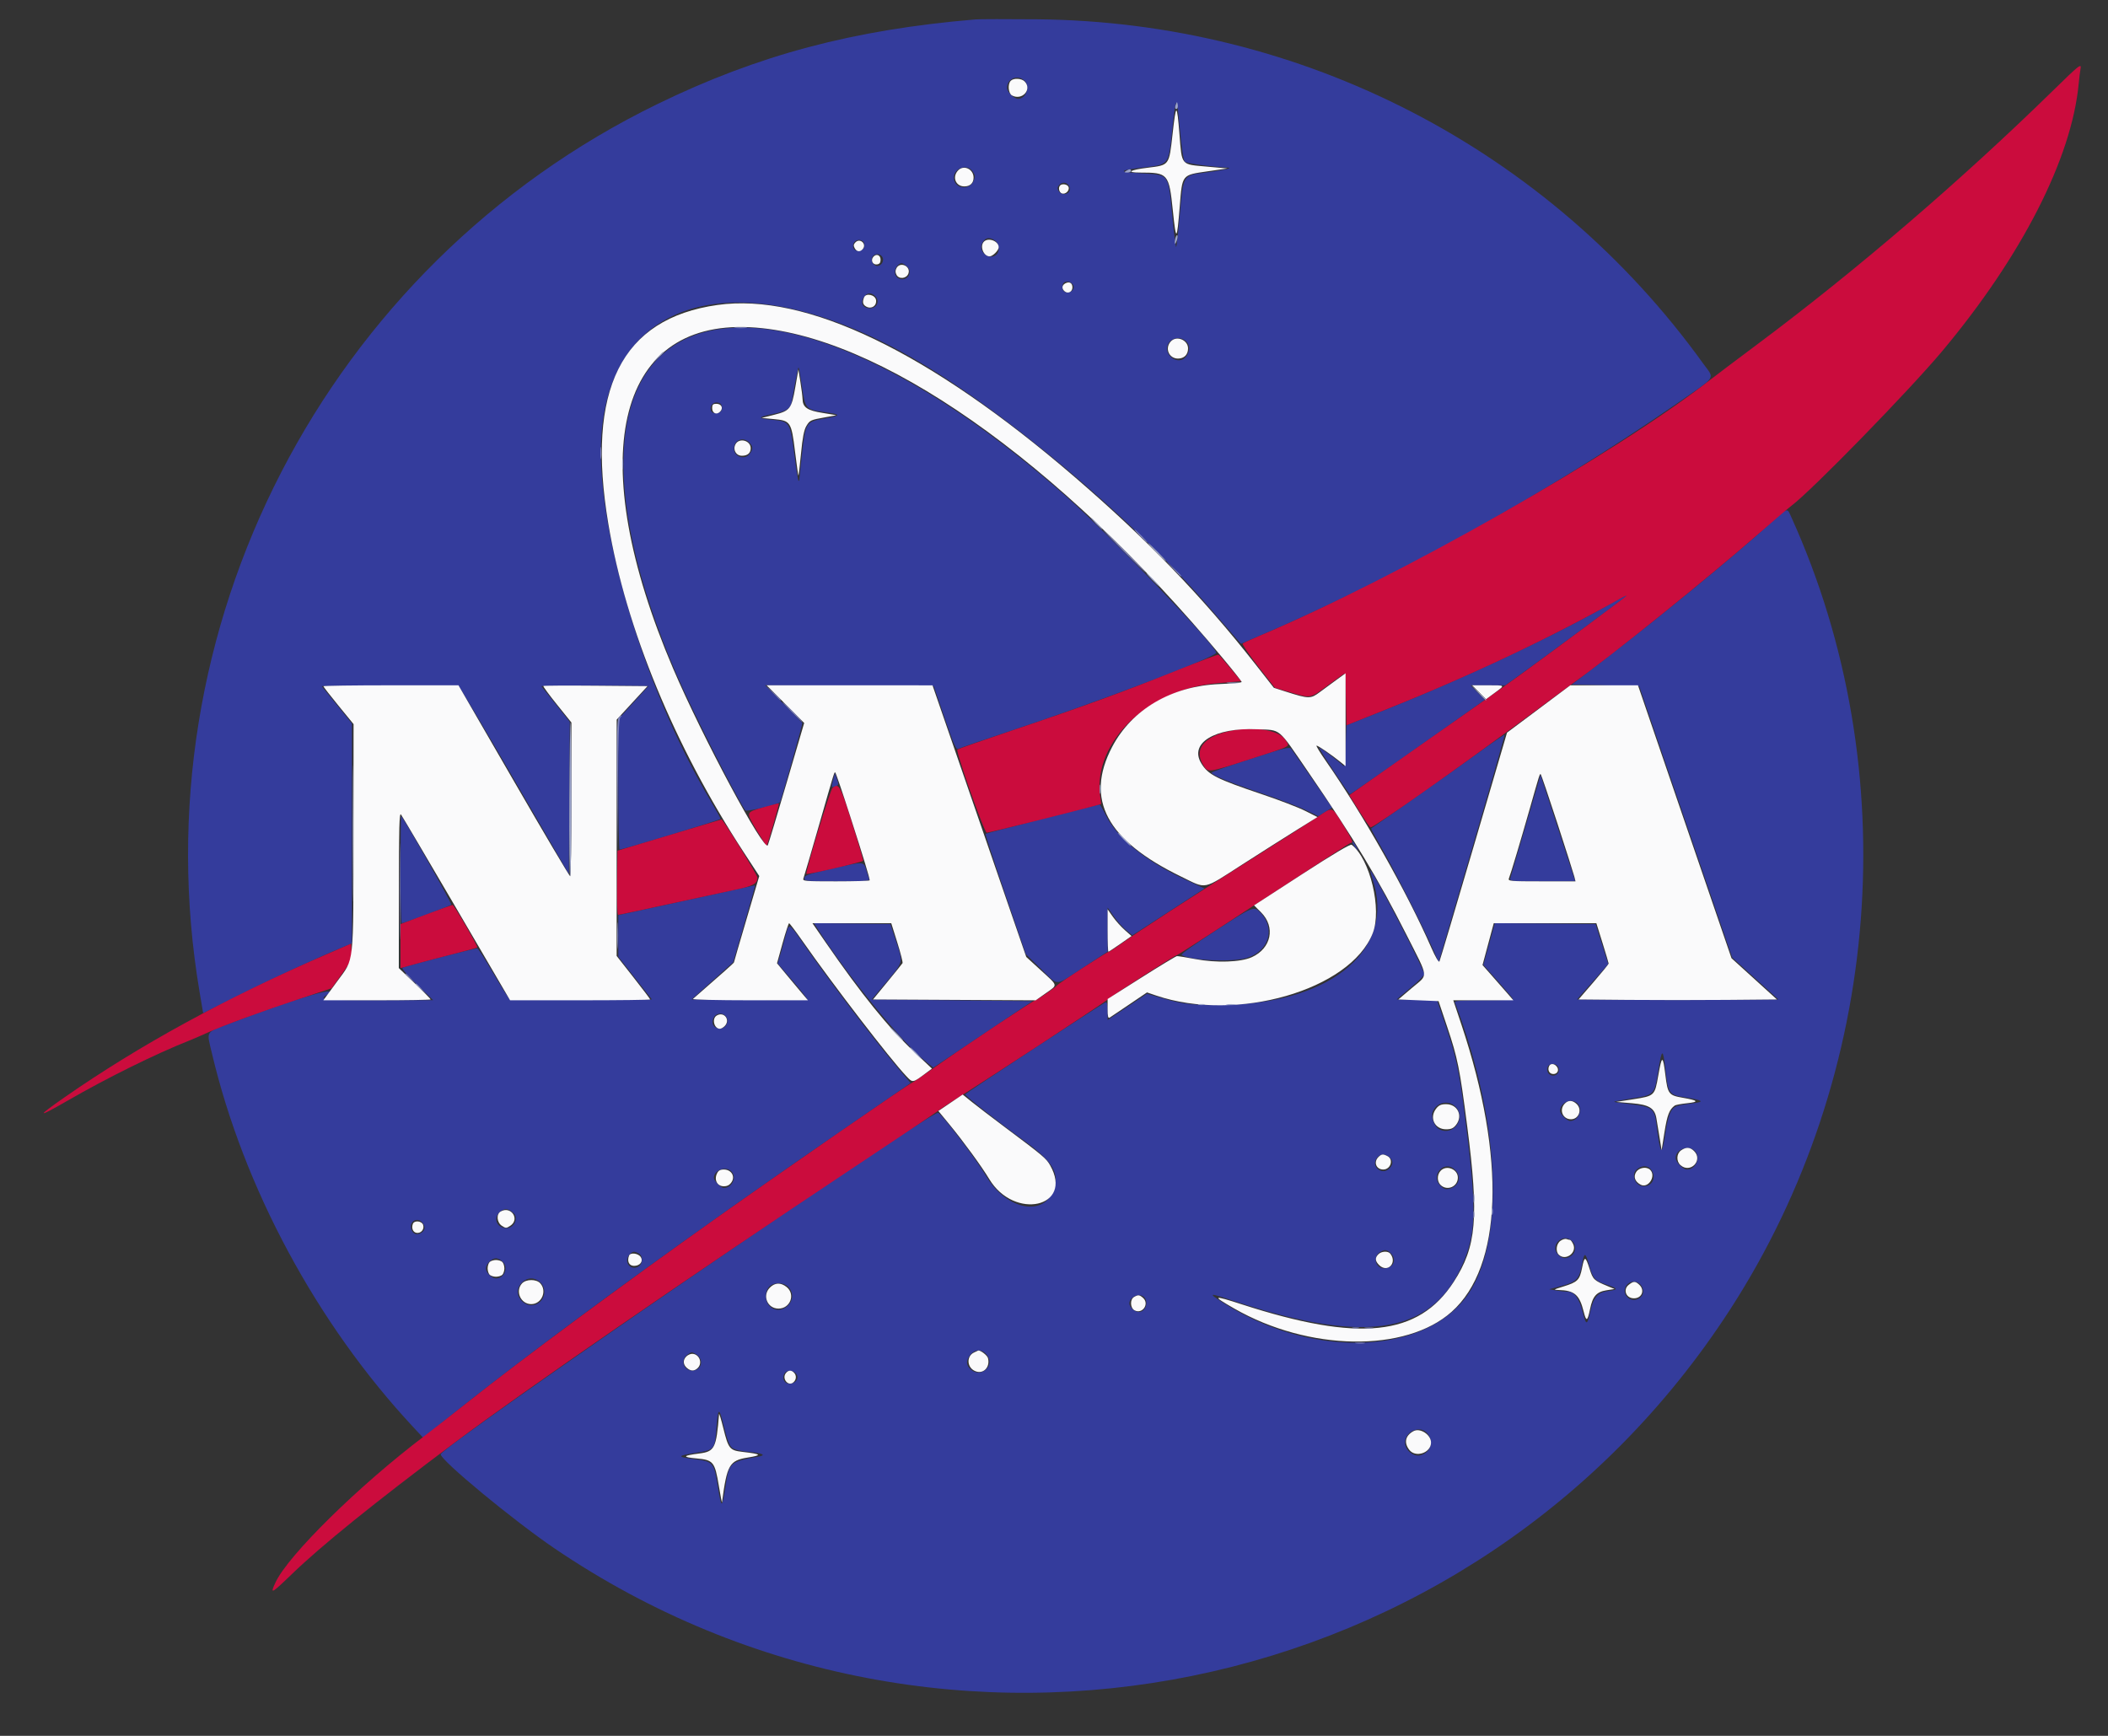 <svg id="svg" version="1.1" xmlns="http://www.w3.org/2000/svg" xmlns:xlink="http://www.w3.org/1999/xlink" width="400" height="329.412" viewBox="0, 0, 400,329.412"><rect x="0" y="0" width="400" height="329.412" fill="#333333" stroke="none"/><g id="svgg"><path id="path0" d="M185.056 3.689 C 161.868 5.648,143.872 10.437,124.801 19.722 C 61.797 50.398,26.240 119.340,37.873 188.269 L 38.549 192.276 45.586 188.741 C 51.491 185.775,60.753 181.510,65.580 179.535 L 66.773 179.047 66.773 158.170 L 66.773 137.293 63.903 133.750 L 61.034 130.207 73.839 130.124 C 80.882 130.078,86.802 130.101,86.994 130.175 C 87.187 130.248,91.980 138.310,97.647 148.089 L 107.949 165.869 108.032 151.425 L 108.115 136.980 105.412 133.594 L 102.709 130.207 107.793 130.119 C 110.590 130.071,115.165 130.071,117.960 130.119 L 123.043 130.207 120.186 133.340 L 117.329 136.473 117.329 148.840 C 117.329 155.643,117.436 161.212,117.568 161.217 C 118.211 161.240,136.718 155.610,136.721 155.390 C 136.723 155.250,135.854 153.677,134.790 151.892 C 122.090 130.598,112.758 99.070,114.141 82.134 C 116.286 55.883,140.911 49.733,172.496 67.562 C 190.008 77.447,214.859 98.288,229.730 115.561 C 231.828 117.998,233.981 120.482,234.513 121.080 L 235.481 122.168 238.625 120.830 C 264.193 109.948,293.639 93.568,318.209 76.560 C 325.950 71.201,325.392 72.054,323.172 68.971 C 293.893 28.305,247.106 4.122,196.820 3.663 C 191.137 3.611,185.843 3.622,185.056 3.689 M194.281 15.202 C 195.567 16.243,194.782 18.760,193.171 18.760 C 192.399 18.760,191.097 17.448,191.097 16.670 C 191.097 14.978,192.950 14.124,194.281 15.202 M224.848 30.688 C 225.190 31.014,229.529 31.613,233.085 31.824 C 234.044 31.881,231.794 32.361,228.753 32.749 C 224.426 33.300,224.546 33.105,223.878 40.715 C 223.589 44.010,223.277 46.782,223.184 46.875 C 223.091 46.968,222.753 44.297,222.434 40.939 C 221.666 32.863,221.913 33.204,216.609 32.898 C 212.014 32.633,212.106 32.350,216.973 31.781 C 221.835 31.212,221.723 31.353,222.399 24.960 C 223.150 17.869,223.268 17.828,223.878 24.439 C 224.237 28.323,224.562 30.415,224.848 30.688 M184.609 32.593 C 185.050 33.266,185.070 33.539,184.735 34.346 C 184.035 36.036,181.491 35.928,181.055 34.190 C 180.534 32.114,183.440 30.809,184.609 32.593 M202.873 35.314 C 203.582 36.639,201.650 37.479,200.846 36.195 C 200.606 35.812,200.630 35.526,200.932 35.162 C 201.514 34.460,202.455 34.534,202.873 35.314 M188.800 45.646 C 189.579 46.191,189.758 47.635,189.126 48.267 C 187.904 49.489,185.678 47.972,186.299 46.340 C 186.764 45.116,187.681 44.862,188.800 45.646 M163.700 45.748 C 163.934 45.897,164.077 46.359,164.018 46.777 C 163.881 47.745,162.083 47.904,161.902 46.964 C 161.692 45.873,162.759 45.152,163.700 45.748 M167.568 49.257 C 167.568 50.130,166.684 50.756,166.031 50.345 C 165.278 49.871,165.176 48.920,165.828 48.444 C 166.528 47.931,167.568 48.417,167.568 49.257 M172.032 50.503 C 173.436 51.640,172.040 53.645,170.441 52.789 C 169.665 52.373,169.587 51.126,170.293 50.420 C 170.932 49.781,171.154 49.792,172.032 50.503 M203.520 53.922 C 204.085 54.602,203.516 55.485,202.513 55.485 C 201.735 55.485,201.373 54.759,201.712 53.876 C 201.946 53.266,202.998 53.293,203.520 53.922 M166.138 56.281 C 166.988 57.220,166.355 58.506,165.042 58.506 C 163.742 58.506,163.188 57.497,163.896 56.417 C 164.511 55.478,165.364 55.426,166.138 56.281 M134.658 62.792 C 115.399 67.031,112.967 92.275,128.378 127.981 C 131.262 134.664,139.275 150.525,141.418 153.794 C 141.620 154.102,147.764 152.637,148.015 152.220 C 148.219 151.882,152.337 137.284,152.254 137.191 C 152.195 137.125,150.578 135.489,148.661 133.556 L 145.175 130.042 161.180 130.124 L 177.186 130.207 179.267 136.296 C 181.027 141.445,181.426 142.343,181.851 142.104 C 182.127 141.949,186.216 140.545,190.938 138.984 C 208.160 133.291,230.963 124.629,230.781 123.850 C 230.384 122.154,210.652 101.604,202.431 94.325 C 176.003 70.926,150.857 59.226,134.658 62.792 M225.569 65.579 C 225.883 66.470,225.203 67.910,224.305 68.255 C 222.796 68.834,221.026 67.131,221.537 65.590 C 222.161 63.710,224.908 63.702,225.569 65.579 M152.168 73.310 C 152.806 77.639,152.874 77.715,156.504 78.211 C 159.714 78.650,159.666 78.876,156.238 79.464 C 152.972 80.025,152.841 80.237,152.195 86.034 C 151.903 88.644,151.666 90.910,151.667 91.070 C 151.668 91.231,151.596 91.288,151.506 91.198 C 151.416 91.108,151.062 88.864,150.721 86.211 C 149.931 80.074,149.854 79.957,146.433 79.657 C 143.640 79.413,143.713 79.148,146.741 78.543 C 149.116 78.068,149.975 77.536,150.199 76.402 C 150.296 75.915,150.611 74.186,150.899 72.559 C 151.188 70.932,151.475 69.652,151.539 69.716 C 151.602 69.779,151.885 71.397,152.168 73.310 M136.673 76.591 C 136.907 76.739,137.050 77.202,136.991 77.619 C 136.854 78.587,135.056 78.746,134.875 77.807 C 134.665 76.716,135.732 75.994,136.673 76.591 M142.130 83.943 C 142.896 84.708,142.925 85.164,142.271 86.098 C 141.371 87.384,139.269 86.711,139.269 85.137 C 139.269 83.531,140.997 82.809,142.130 83.943 M335.612 99.581 C 328.699 105.836,314.322 117.608,303.257 126.073 L 298.270 129.889 304.657 130.048 L 311.045 130.207 319.869 155.962 L 328.692 181.717 333.070 185.692 L 337.448 189.666 327.865 189.750 C 322.595 189.797,314.000 189.797,308.766 189.750 L 299.249 189.666 302.211 186.309 L 305.173 182.953 303.969 179.155 L 302.765 175.358 293.208 175.274 L 283.652 175.189 283.325 176.386 C 283.146 177.045,282.655 178.826,282.235 180.344 L 281.471 183.105 284.297 186.281 C 285.851 188.028,287.122 189.541,287.122 189.642 C 287.122 189.742,284.603 189.825,281.524 189.825 C 277.177 189.825,275.959 189.914,276.076 190.223 C 285.066 213.951,285.714 237.112,277.659 246.830 C 268.944 257.345,248.025 257.496,231.999 247.161 C 229.107 245.296,229.301 245.278,234.340 246.948 C 259.839 255.395,272.409 253.047,277.995 238.792 C 280.142 233.313,280.121 228.497,277.878 211.129 C 276.793 202.724,276.292 200.436,274.179 194.206 L 272.698 189.844 268.861 189.755 L 265.024 189.666 267.647 187.469 C 269.090 186.261,270.270 185.095,270.270 184.879 C 270.270 184.014,261.109 166.348,260.075 165.218 C 259.933 165.063,260.118 165.850,260.486 166.967 C 264.750 179.902,253.177 190.024,233.386 190.670 C 226.972 190.880,224.697 190.652,220.326 189.366 L 217.647 188.578 213.911 191.076 L 210.175 193.575 210.175 191.833 C 210.175 190.704,210.051 190.131,209.824 190.207 C 209.174 190.424,183.170 207.470,183.159 207.687 C 183.144 207.981,189.425 212.921,194.362 216.498 C 200.039 220.611,201.259 222.855,199.694 226.305 C 197.577 230.967,190.705 229.281,187.159 223.230 C 185.371 220.180,178.751 211.450,178.019 211.179 C 176.732 210.702,83.625 274.622,83.625 275.983 C 83.625 277.135,97.460 288.571,105.246 293.854 C 178.992 343.897,279.837 323.389,328.298 248.495 C 357.179 203.861,361.642 146.154,339.923 98.172 C 339.066 96.280,339.368 96.182,335.612 99.581 M304.293 115.308 C 293.201 121.487,277.571 128.810,263.275 134.525 L 255.485 137.639 255.326 141.713 C 255.236 144.016,255.053 145.611,254.906 145.383 C 254.552 144.836,250.488 141.775,250.328 141.935 C 250.192 142.070,255.931 150.715,256.156 150.715 C 256.319 150.715,264.331 145.136,274.342 138.053 L 281.752 132.810 280.396 131.429 L 279.041 130.048 282.340 130.048 L 285.639 130.048 289.481 127.285 C 293.798 124.181,308.103 113.594,308.569 113.160 C 309.119 112.646,308.622 112.896,304.293 115.308 M280.291 143.018 C 277.496 145.040,271.844 149.049,267.732 151.927 C 263.619 154.805,260.217 157.190,260.171 157.227 C 260.126 157.264,261.180 159.212,262.516 161.556 C 265.007 165.932,270.349 176.507,272.040 180.414 L 272.990 182.608 279.304 161.086 C 282.776 149.250,285.562 139.515,285.495 139.454 C 285.428 139.392,283.087 140.996,280.291 143.018 M237.281 144.015 C 233.215 145.330,229.889 146.507,229.889 146.630 C 229.889 147.064,233.447 148.527,239.374 150.530 C 242.673 151.645,246.452 153.084,247.773 153.727 L 250.173 154.898 251.467 154.081 L 252.762 153.264 249.068 147.936 C 247.036 145.005,245.216 142.386,245.024 142.116 C 244.717 141.685,243.760 141.919,237.281 144.015 M158.081 147.995 C 157.673 149.445,157.713 149.544,158.571 149.212 C 159.147 148.989,159.170 148.864,158.820 147.854 L 158.434 146.741 158.081 147.995 M291.910 148.481 C 291.691 149.264,290.437 153.556,289.125 158.020 C 287.812 162.484,286.665 166.387,286.575 166.693 C 286.424 167.210,286.859 167.250,292.650 167.250 C 296.080 167.250,298.885 167.214,298.882 167.170 C 298.879 167.126,297.399 162.583,295.593 157.075 L 292.309 147.059 291.910 148.481 M197.774 155.416 C 191.916 156.914,187.067 158.181,187.000 158.233 C 186.932 158.285,188.629 163.447,190.769 169.704 L 194.662 181.081 197.524 183.863 C 200.975 187.218,199.997 187.247,205.546 183.620 L 210.175 180.595 210.175 176.412 L 210.175 172.228 211.367 173.923 C 212.023 174.856,213.080 176.037,213.716 176.548 L 214.873 177.478 216.101 176.696 C 216.776 176.266,219.855 174.270,222.942 172.261 L 228.554 168.607 224.872 166.905 C 217.400 163.449,211.981 159.052,209.843 154.710 C 209.278 153.562,208.728 152.639,208.621 152.658 C 208.514 152.677,203.633 153.918,197.774 155.416 M75.994 164.971 C 75.994 170.596,76.101 175.201,76.232 175.204 C 76.598 175.211,85.339 171.949,85.631 171.696 C 85.824 171.529,76.809 155.582,76.122 154.875 C 76.052 154.803,75.994 159.346,75.994 164.971 M256.603 159.822 C 256.600 160.021,256.892 160.522,257.252 160.935 C 257.766 161.524,257.836 161.549,257.580 161.049 C 257.029 159.971,256.608 159.442,256.603 159.822 M157.832 164.855 C 152.969 165.974,152.623 166.103,152.623 166.791 C 152.623 167.175,153.641 167.250,158.858 167.250 C 164.062 167.250,165.064 167.176,164.922 166.806 C 164.828 166.562,164.575 165.775,164.360 165.057 C 163.880 163.454,163.917 163.455,157.832 164.855 M142.130 168.255 C 141.518 168.399,136.367 169.526,130.684 170.759 C 125.000 171.992,119.670 173.149,118.839 173.331 L 117.329 173.662 117.329 177.613 L 117.329 181.565 120.512 185.616 L 123.695 189.666 110.417 189.749 C 103.114 189.795,96.982 189.772,96.791 189.699 C 96.600 189.626,95.185 187.406,93.647 184.767 C 92.109 182.128,90.719 179.968,90.558 179.968 C 90.016 179.968,77.996 183.074,76.379 183.632 C 76.138 183.715,77.243 185.006,79.082 186.788 L 82.194 189.802 71.781 189.814 C 62.176 189.824,60.598 189.702,61.684 189.031 C 65.390 186.741,57.149 189.094,43.879 194.116 C 38.852 196.018,39.177 195.504,40.217 199.904 C 46.250 225.435,60.147 251.233,78.426 270.834 L 80.286 272.829 86.179 268.131 C 104.250 253.725,131.867 233.640,162.321 212.755 C 167.218 209.396,171.574 206.395,172.002 206.085 L 172.780 205.521 170.247 202.522 C 165.584 197.001,156.993 185.665,151.971 178.405 C 149.793 175.257,149.680 175.207,149.173 177.181 C 148.981 177.927,148.543 179.505,148.201 180.688 L 147.578 182.838 150.458 186.187 C 152.041 188.029,153.270 189.603,153.188 189.685 C 153.106 189.767,148.133 189.796,142.136 189.750 L 131.234 189.666 135.172 186.141 L 139.110 182.616 141.228 175.330 C 142.393 171.323,143.323 168.033,143.295 168.018 C 143.266 168.004,142.742 168.110,142.130 168.255 M230.741 176.557 C 226.403 179.365,223.971 181.120,224.230 181.257 C 226.189 182.294,233.788 182.622,236.575 181.789 C 240.690 180.559,242.048 176.360,239.308 173.341 C 237.968 171.864,238.027 171.842,230.741 176.557 M155.014 176.067 C 161.047 185.489,171.188 197.910,175.883 201.628 L 177.108 202.598 186.512 196.291 L 195.917 189.984 180.664 189.825 L 165.412 189.666 168.226 186.328 C 171.455 182.495,171.406 182.710,170.003 178.525 L 168.942 175.358 161.696 175.272 L 154.450 175.187 155.014 176.067 M137.615 192.750 C 138.574 193.709,137.723 195.375,136.377 195.175 C 135.348 195.023,134.929 194.186,135.384 193.188 C 135.788 192.302,136.940 192.075,137.615 192.750 M316.041 203.100 C 316.560 207.594,316.678 207.758,319.770 208.252 C 323.079 208.782,323.527 209.079,321.421 209.345 C 317.977 209.781,317.679 209.889,317.051 210.925 C 316.716 211.479,316.266 213.198,316.041 214.785 C 315.340 219.730,315.095 219.489,314.272 213.048 C 313.935 210.418,313.367 209.998,309.555 209.562 C 307.815 209.363,306.343 209.152,306.285 209.093 C 306.226 209.034,307.717 208.747,309.598 208.454 C 313.932 207.779,313.908 207.803,314.633 203.339 C 315.367 198.820,315.544 198.790,316.041 203.100 M295.669 202.472 C 296.324 203.695,294.701 204.743,293.812 203.672 C 293.602 203.418,293.522 202.917,293.636 202.559 C 293.896 201.740,295.247 201.682,295.669 202.472 M299.341 209.403 C 300.447 210.509,299.528 212.719,297.962 212.719 C 297.324 212.719,296.025 211.450,296.025 210.826 C 296.025 209.220,298.218 208.279,299.341 209.403 M276.167 210.001 C 278.331 212.165,275.770 215.720,273.084 214.283 C 272.159 213.788,271.474 211.986,271.842 211.017 C 272.532 209.203,274.829 208.664,276.167 210.001 M321.517 218.332 C 322.813 219.505,321.861 221.940,320.106 221.940 C 319.325 221.940,317.965 220.535,317.965 219.728 C 317.965 218.145,320.297 217.228,321.517 218.332 M263.647 219.604 C 264.369 220.257,264.387 220.920,263.703 221.676 C 262.390 223.127,260.113 221.500,261.179 219.873 C 261.780 218.956,262.808 218.844,263.647 219.604 M275.945 221.860 C 277.434 223.120,276.909 225.156,274.976 225.613 C 274.313 225.770,273.933 225.632,273.307 225.005 C 271.413 223.111,273.908 220.137,275.945 221.860 M313.337 222.010 C 314.338 223.440,313.558 225.119,311.892 225.119 C 310.208 225.119,309.371 222.745,310.723 221.799 C 311.720 221.100,312.758 221.184,313.337 222.010 M138.562 222.117 C 139.959 223.095,139.078 225.437,137.313 225.437 C 136.808 225.437,135.453 224.048,135.453 223.529 C 135.453 222.189,137.401 221.304,138.562 222.117 M97.377 230.145 C 98.467 231.081,97.607 233.068,96.112 233.068 C 94.228 233.068,93.479 231.073,94.933 229.930 C 95.780 229.263,96.415 229.319,97.377 230.145 M80.244 232.151 C 80.784 232.921,80.625 233.586,79.795 234.030 C 79.000 234.455,78.251 234.099,78.022 233.188 C 77.638 231.659,79.342 230.863,80.244 232.151 M298.306 235.502 C 299.118 236.237,299.053 237.686,298.180 238.297 C 297.229 238.963,296.471 238.920,295.707 238.156 C 293.971 236.420,296.484 233.854,298.306 235.502 M263.911 237.838 C 265.128 239.055,264.391 240.700,262.628 240.700 C 261.062 240.700,260.455 238.608,261.756 237.697 C 262.690 237.043,263.146 237.073,263.911 237.838 M121.166 237.849 C 122.105 238.352,121.993 239.981,120.987 240.439 C 119.498 241.117,118.325 239.339,119.445 238.101 C 120.051 237.432,120.314 237.393,121.166 237.849 M301.583 240.223 C 302.258 242.605,302.686 243.084,304.727 243.746 C 307.051 244.500,307.143 244.749,305.190 244.993 C 303.127 245.251,302.357 246.154,301.724 249.061 C 301.184 251.544,300.962 251.550,300.345 249.094 C 299.668 246.397,298.769 245.157,297.476 245.133 C 296.941 245.123,295.930 245.012,295.231 244.886 L 293.959 244.658 296.184 244.066 C 299.146 243.279,299.648 242.772,300.163 240.044 C 300.640 237.517,300.823 237.540,301.583 240.223 M95.390 239.428 C 96.529 240.568,95.714 242.607,94.118 242.607 C 93.299 242.607,92.210 241.518,92.210 240.700 C 92.210 239.881,93.299 238.792,94.118 238.792 C 94.467 238.792,95.040 239.078,95.390 239.428 M102.558 243.388 C 104.135 244.965,103.018 247.695,100.795 247.695 C 99.488 247.695,98.251 246.458,98.251 245.151 C 98.251 243.844,99.488 242.607,100.795 242.607 C 101.414 242.607,102.066 242.896,102.558 243.388 M311.466 244.023 C 312.069 244.943,311.840 245.957,310.919 246.450 C 309.283 247.326,307.577 245.532,308.584 243.995 C 309.264 242.957,310.777 242.971,311.466 244.023 M149.738 244.399 C 151.747 246.952,147.940 250.157,145.866 247.659 C 145.110 246.748,145.151 244.992,145.946 244.197 C 146.918 243.225,148.898 243.330,149.738 244.399 M217.107 246.169 C 218.026 247.088,217.349 248.967,216.098 248.967 C 215.293 248.967,214.308 248.077,214.308 247.350 C 214.308 246.086,216.218 245.280,217.107 246.169 M187.276 257.140 C 188.933 259.247,186.004 261.680,184.102 259.777 C 183.289 258.965,183.296 258.171,184.125 257.118 C 185.018 255.982,186.373 255.992,187.276 257.140 M131.969 256.923 C 133.646 257.821,133.221 260.095,131.376 260.095 C 129.680 260.095,129.045 258.067,130.436 257.093 C 131.274 256.506,131.204 256.514,131.969 256.923 M151.159 260.811 C 151.635 261.572,151.054 262.451,149.989 262.579 C 148.932 262.706,148.294 261.690,148.818 260.712 C 149.243 259.917,150.636 259.976,151.159 260.811 M138.889 274.736 C 139.308 275.075,140.442 275.363,141.895 275.499 C 144.756 275.767,145.534 276.146,143.831 276.441 C 138.555 277.355,138.341 277.549,137.672 282.035 C 137.034 286.319,136.879 286.349,136.246 282.311 C 135.491 277.495,135.357 277.337,131.631 276.879 C 128.347 276.474,128.451 276.246,132.178 275.681 C 135.470 275.181,135.642 274.983,135.914 271.383 C 136.250 266.921,136.426 266.841,137.371 270.720 C 137.969 273.176,138.413 274.350,138.889 274.736 M270.883 272.062 C 272.133 273.651,271.440 275.688,269.481 276.180 C 268.478 276.431,267.181 275.636,266.750 274.504 C 265.841 272.111,269.309 270.061,270.883 272.062 " stroke="none" fill="#343c9c" fill-rule="evenodd"></path><path id="path1" d="M389.654 17.103 C 372.109 34.265,352.314 51.259,333.545 65.272 C 329.610 68.210,325.604 71.230,324.642 71.982 C 306.599 86.105,265.369 109.533,238.951 120.676 C 237.377 121.340,235.966 121.990,235.815 122.122 C 235.664 122.254,236.974 124.198,238.726 126.443 L 241.911 130.525 244.883 131.400 C 248.794 132.552,248.528 132.602,251.987 130.048 C 253.645 128.824,255.070 127.822,255.155 127.822 C 255.240 127.822,255.349 130.031,255.397 132.732 L 255.485 137.641 263.275 134.526 C 279.094 128.200,294.276 121.004,307.472 113.578 C 308.259 113.135,308.760 112.923,308.585 113.107 C 308.250 113.460,296.046 122.538,289.421 127.364 C 285.546 130.187,284.139 131.180,267.174 143.072 C 262.319 146.476,257.826 149.632,257.190 150.087 L 256.033 150.913 257.914 153.914 C 258.949 155.565,259.920 156.959,260.072 157.011 C 260.521 157.165,276.785 145.699,289.507 136.259 C 293.529 133.274,297.750 130.170,298.887 129.361 C 305.658 124.543,324.155 109.632,333.535 101.431 C 336.435 98.895,339.325 96.432,339.957 95.957 C 343.818 93.054,362.293 74.100,368.559 66.614 C 383.628 48.610,393.108 30.030,394.437 15.898 C 394.544 14.762,394.698 13.510,394.778 13.116 C 395.021 11.932,394.628 12.237,389.654 17.103 M223.370 127.201 C 213.433 131.190,205.432 134.108,192.439 138.482 C 186.619 140.440,181.771 142.130,181.665 142.236 C 181.317 142.583,186.769 158.026,187.241 158.027 C 187.618 158.028,204.357 153.855,207.731 152.919 L 208.944 152.582 208.737 150.928 C 207.460 140.705,217.944 130.699,231.037 129.645 L 235.524 129.284 233.475 126.806 C 232.348 125.444,231.330 124.286,231.213 124.233 C 231.097 124.181,227.568 125.516,223.370 127.201 M233.121 138.780 C 228.344 139.870,226.525 142.280,228.305 145.161 C 229.239 146.673,229.088 146.691,237.043 144.116 C 245.592 141.348,244.758 141.804,243.875 140.375 C 242.718 138.502,237.642 137.750,233.121 138.780 M157.967 149.523 C 157.528 149.871,152.761 165.586,153.017 165.841 C 153.205 166.030,163.700 163.588,163.781 163.337 C 163.827 163.196,162.873 159.943,161.662 156.108 C 159.399 148.943,159.183 148.558,157.967 149.523 M144.992 153.163 C 141.430 154.192,141.488 154.015,143.562 157.540 C 144.558 159.232,145.419 160.570,145.475 160.513 C 145.661 160.328,147.903 152.567,147.798 152.474 C 147.741 152.424,146.479 152.734,144.992 153.163 M250.079 154.992 C 248.680 155.927,243.100 159.492,237.679 162.914 C 225.317 170.716,216.123 176.679,213.038 178.893 C 211.728 179.834,210.544 180.604,210.408 180.604 C 210.130 180.604,200.883 186.599,200.636 186.939 C 200.355 187.326,196.727 189.825,196.445 189.825 C 196.099 189.825,183.032 198.530,177.519 202.433 C 175.210 204.068,173.252 205.405,173.167 205.405 C 172.830 205.405,149.029 221.864,135.958 231.136 C 118.226 243.713,99.043 257.918,88.712 266.120 C 85.827 268.411,82.151 271.281,80.545 272.497 C 68.109 281.917,54.709 295.096,52.274 300.305 C 51.184 302.634,51.479 302.488,55.299 298.797 C 61.013 293.276,70.806 285.366,86.459 273.628 C 99.078 264.165,131.455 241.837,161.526 221.859 C 170.183 216.109,177.623 211.119,178.060 210.772 C 178.498 210.425,179.820 209.540,181.000 208.806 C 186.608 205.317,209.772 190.130,210.334 189.574 C 210.958 188.957,223.009 181.240,223.349 181.240 C 223.444 181.240,226.752 179.130,230.699 176.550 C 252.533 162.280,256.142 159.945,256.359 159.941 C 256.837 159.932,256.566 159.299,254.972 156.702 C 252.643 152.908,253.006 153.035,250.079 154.992 M127.027 158.478 L 117.170 161.434 117.084 167.521 C 117.032 171.189,117.117 173.609,117.298 173.609 C 117.463 173.609,121.794 172.689,126.923 171.565 C 132.052 170.442,137.750 169.211,139.587 168.830 C 142.960 168.130,143.720 167.703,143.720 166.508 C 143.720 166.050,137.135 155.393,136.920 155.503 C 136.900 155.513,132.448 156.852,127.027 158.478 M80.845 173.547 L 75.999 175.358 75.996 179.541 L 75.994 183.724 78.776 182.950 C 80.306 182.525,83.560 181.670,86.006 181.049 C 88.453 180.429,90.508 179.868,90.573 179.803 C 90.738 179.638,86.138 171.697,85.891 171.719 C 85.781 171.728,83.511 172.551,80.845 173.547 M61.685 181.216 C 42.798 189.410,26.492 198.322,12.246 208.239 C 6.851 211.995,6.974 212.240,12.621 208.984 C 20.360 204.522,29.386 200.059,35.930 197.458 C 36.717 197.145,38.291 196.464,39.428 195.943 C 42.243 194.655,49.804 191.883,56.988 189.505 L 62.942 187.534 64.873 184.835 C 66.674 182.317,66.797 182.032,66.709 180.606 L 66.614 179.078 61.685 181.216 " stroke="none" fill="#cb0c3d" fill-rule="evenodd"></path><path id="path2" d="M191.797 15.326 C 191.175 15.947,191.325 17.736,192.030 18.113 C 193.957 19.144,195.917 16.948,194.413 15.444 C 193.822 14.853,192.337 14.786,191.797 15.326 M222.492 25.502 C 221.827 31.444,221.918 31.323,217.727 31.837 C 214.363 32.249,213.596 32.750,216.331 32.750 C 221.664 32.750,221.822 32.934,222.556 40.008 C 223.172 45.940,223.325 45.833,223.865 39.101 C 224.348 33.072,224.224 33.227,229.149 32.512 L 232.909 31.967 228.999 31.617 C 224.024 31.171,224.288 31.482,223.810 25.517 C 223.325 19.471,223.168 19.469,222.492 25.502 M181.766 32.378 C 180.640 33.623,181.355 35.374,182.989 35.374 C 184.077 35.374,184.738 34.747,184.738 33.715 C 184.738 32.059,182.831 31.201,181.766 32.378 M201.166 35.188 C 200.763 35.591,200.956 36.499,201.487 36.703 C 202.163 36.962,203.011 36.143,202.756 35.478 C 202.563 34.974,201.562 34.792,201.166 35.188 M162.331 45.982 C 161.966 46.346,161.927 46.620,162.174 47.081 C 162.559 47.800,163.207 47.874,163.719 47.258 C 164.508 46.307,163.204 45.108,162.331 45.982 M186.709 45.851 C 185.865 46.695,186.614 48.649,187.781 48.649 C 188.368 48.649,189.507 47.510,189.507 46.923 C 189.507 45.755,187.553 45.007,186.709 45.851 M165.705 48.754 C 165.164 49.405,165.608 50.291,166.416 50.176 C 166.897 50.107,167.091 49.853,167.091 49.289 C 167.091 48.382,166.275 48.067,165.705 48.754 M170.111 50.874 C 169.868 51.329,169.871 51.697,170.121 52.165 C 170.591 53.043,172.013 52.886,172.369 51.917 C 172.879 50.527,170.809 49.571,170.111 50.874 M202.127 53.785 C 201.477 54.149,201.434 54.800,202.026 55.292 C 202.656 55.815,203.498 55.379,203.498 54.531 C 203.498 53.685,202.894 53.356,202.127 53.785 M163.952 56.448 C 163.607 57.345,163.730 57.836,164.388 58.188 C 165.360 58.708,166.360 58.051,166.235 56.974 C 166.116 55.939,164.307 55.523,163.952 56.448 M136.168 57.869 C 117.864 60.447,111.158 73.897,115.440 99.446 C 118.756 119.229,127.995 141.635,141.129 161.740 L 144.072 166.247 141.671 174.377 C 140.350 178.849,139.269 182.566,139.269 182.636 C 139.269 182.741,137.095 184.677,131.494 189.562 C 131.328 189.707,136.169 189.825,142.252 189.825 L 153.312 189.825 152.166 188.474 C 151.536 187.731,150.215 186.150,149.231 184.962 L 147.441 182.802 148.494 179.000 C 149.073 176.909,149.631 175.200,149.734 175.201 C 149.836 175.203,150.993 176.741,152.304 178.620 C 158.066 186.876,168.913 200.993,171.967 204.210 C 173.223 205.534,173.136 205.548,175.782 203.578 L 176.842 202.789 173.492 199.633 C 168.533 194.963,163.510 188.749,156.632 178.776 L 154.165 175.199 161.644 175.199 L 169.122 175.199 170.266 178.864 C 170.895 180.879,171.343 182.638,171.261 182.771 C 171.178 182.904,169.883 184.510,168.383 186.340 L 165.655 189.666 181.090 189.749 L 196.525 189.831 198.421 188.494 C 200.772 186.836,200.843 187.180,197.528 184.150 L 194.738 181.600 185.843 155.827 L 176.948 130.054 161.213 130.051 L 145.479 130.048 149.037 133.625 L 152.595 137.202 149.282 148.490 C 147.460 154.698,145.848 160.051,145.699 160.386 C 145.056 161.835,133.293 139.898,127.726 126.868 C 110.784 87.216,116.716 60.832,142.289 62.096 C 166.448 63.290,200.714 87.276,232.060 124.935 C 234.014 127.282,235.612 129.301,235.612 129.421 C 235.612 129.541,233.716 129.718,231.399 129.814 C 222.309 130.191,214.765 134.613,211.024 141.758 C 205.827 151.685,209.971 159.471,224.107 166.343 C 229.100 168.770,228.049 168.979,235.771 164.027 C 239.444 161.671,244.146 158.688,246.220 157.398 L 249.993 155.052 247.651 153.874 C 246.364 153.226,242.707 151.819,239.526 150.748 C 230.839 147.824,229.266 147.025,227.955 144.876 C 225.608 141.027,230.472 138.039,238.513 138.390 C 243.186 138.593,242.328 137.877,248.251 146.517 C 256.963 159.226,261.485 166.721,266.899 177.424 C 271.189 185.908,271.071 184.799,267.961 187.441 L 265.342 189.666 269.156 189.825 L 272.970 189.984 274.597 194.831 C 276.596 200.788,276.985 202.713,278.405 213.705 C 280.656 231.124,280.184 236.553,275.839 243.271 C 269.176 253.571,257.933 254.758,235.612 247.517 C 230.083 245.723,229.880 245.839,234.207 248.321 C 248.348 256.432,266.739 256.708,275.455 248.939 C 285.089 240.353,285.790 219.819,277.317 194.463 L 275.767 189.825 281.470 189.825 L 287.172 189.825 286.114 188.601 C 285.532 187.928,284.214 186.423,283.184 185.258 L 281.313 183.138 282.379 179.168 L 283.446 175.199 293.181 175.199 L 302.917 175.199 304.082 178.935 C 304.723 180.990,305.247 182.756,305.247 182.859 C 305.247 182.963,303.961 184.536,302.390 186.357 L 299.533 189.666 308.908 189.750 C 314.064 189.797,322.535 189.797,327.731 189.750 L 337.179 189.666 332.868 185.752 L 328.557 181.837 319.684 155.943 L 310.811 130.048 304.392 130.048 L 297.974 130.048 291.968 134.541 L 285.963 139.035 279.658 160.535 C 276.190 172.360,273.256 182.223,273.138 182.454 C 273.009 182.706,272.380 181.631,271.557 179.751 C 266.978 169.290,258.676 154.596,251.603 144.436 C 250.476 142.818,249.675 141.494,249.822 141.494 C 250.121 141.494,252.719 143.270,254.293 144.551 L 255.326 145.392 255.326 136.580 L 255.326 127.768 253.657 128.974 C 252.738 129.637,251.292 130.701,250.442 131.338 C 248.691 132.651,248.357 132.646,243.992 131.251 L 241.721 130.525 238.233 126.073 C 228.171 113.233,217.616 102.302,203.816 90.430 C 176.291 66.750,152.934 55.508,136.168 57.869 M222.148 64.810 C 220.980 66.101,221.810 68.045,223.529 68.045 C 224.690 68.045,225.437 67.295,225.437 66.132 C 225.437 64.496,223.234 63.611,222.148 64.810 M150.917 73.453 C 150.198 77.589,149.920 77.952,146.891 78.716 L 144.515 79.315 146.823 79.530 C 150.019 79.827,150.166 80.051,150.857 85.670 C 151.160 88.130,151.448 90.184,151.497 90.235 C 151.547 90.285,151.769 88.425,151.991 86.101 C 152.280 83.064,152.565 81.590,153.001 80.859 C 153.664 79.749,153.803 79.685,156.577 79.191 C 157.614 79.006,158.544 78.839,158.643 78.819 C 158.742 78.799,157.609 78.593,156.124 78.362 C 153.183 77.903,152.323 77.311,152.285 75.720 C 152.274 75.258,152.093 73.808,151.881 72.496 L 151.497 70.111 150.917 73.453 M135.135 77.434 C 135.135 78.419,135.961 78.802,136.634 78.129 C 137.307 77.455,136.925 76.630,135.940 76.630 C 135.291 76.630,135.135 76.785,135.135 77.434 M139.565 84.301 C 139.010 85.338,139.653 86.486,140.788 86.486 C 141.854 86.486,142.448 85.974,142.448 85.056 C 142.448 83.584,140.256 83.010,139.565 84.301 M61.367 130.230 C 61.367 130.331,62.655 131.989,64.229 133.915 L 67.091 137.417 67.071 157.818 C 67.046 183.744,67.265 181.739,63.970 186.248 L 61.355 189.825 71.536 189.825 C 77.136 189.825,81.717 189.748,81.717 189.655 C 81.717 189.561,80.358 188.185,78.696 186.596 L 75.676 183.709 75.686 168.881 C 75.694 157.080,75.776 154.159,76.087 154.568 C 76.302 154.850,81.048 162.899,86.634 172.453 L 96.789 189.825 110.080 189.825 C 117.390 189.825,123.370 189.752,123.370 189.663 C 123.370 189.573,121.940 187.679,120.191 185.454 L 117.011 181.408 117.015 158.987 L 117.019 136.566 119.946 133.386 L 122.873 130.207 113.057 130.123 C 107.659 130.076,103.179 130.101,103.102 130.178 C 103.025 130.255,104.192 131.846,105.694 133.714 L 108.426 137.110 108.426 151.703 C 108.426 159.729,108.319 166.291,108.188 166.285 C 108.056 166.280,103.235 158.124,97.474 148.161 L 86.998 130.048 74.183 130.048 C 67.134 130.048,61.367 130.130,61.367 130.230 M280.661 131.367 L 281.980 132.686 283.597 131.499 C 285.662 129.983,285.720 130.048,282.278 130.048 L 279.342 130.048 280.661 131.367 M161.334 154.928 C 163.835 162.694,165.024 166.603,165.024 167.060 C 165.024 167.164,162.147 167.250,158.631 167.250 C 152.671 167.250,152.252 167.212,152.454 166.693 C 152.573 166.387,153.883 161.916,155.365 156.757 C 158.447 146.025,158.277 146.582,158.486 146.582 C 158.574 146.582,159.856 150.338,161.334 154.928 M295.504 156.200 C 297.167 161.316,298.623 165.894,298.741 166.375 L 298.956 167.250 292.528 167.250 C 286.534 167.250,286.115 167.212,286.322 166.693 C 286.690 165.769,288.569 159.487,290.293 153.418 C 292.160 146.841,292.142 146.900,292.336 146.900 C 292.417 146.900,293.842 151.085,295.504 156.200 M247.042 165.921 L 237.963 171.809 239.286 173.132 C 242.079 175.926,241.239 179.979,237.520 181.652 C 235.400 182.606,230.792 182.758,226.810 182.004 C 225.093 181.679,223.525 181.427,223.325 181.444 C 223.125 181.462,220.084 183.299,216.568 185.527 L 210.175 189.578 210.175 191.466 C 210.175 192.919,210.269 193.296,210.581 193.100 C 210.804 192.960,212.486 191.830,214.317 190.588 L 217.647 188.331 219.365 188.916 C 234.598 194.105,256.206 187.898,260.477 177.107 C 262.261 172.599,259.988 163.020,256.492 160.320 C 256.244 160.129,253.101 161.991,247.042 165.921 M210.175 176.582 C 210.175 178.794,210.240 180.604,210.319 180.604 C 210.398 180.604,211.419 179.935,212.589 179.118 L 214.715 177.631 213.429 176.494 C 212.721 175.869,211.700 174.728,211.159 173.959 L 210.175 172.560 210.175 176.582 M136.010 192.712 C 135.026 193.285,135.487 195.231,136.607 195.231 C 136.822 195.231,137.222 195.006,137.497 194.731 C 138.654 193.574,137.416 191.893,136.010 192.712 M314.661 204.112 C 313.990 207.949,313.962 207.975,309.892 208.608 L 306.677 209.107 309.638 209.358 C 312.932 209.638,313.982 210.286,314.310 212.238 C 314.398 212.765,314.657 214.340,314.884 215.739 L 315.299 218.283 315.851 214.795 C 316.359 211.585,316.769 210.531,317.796 209.795 C 317.965 209.674,319.023 209.476,320.146 209.356 C 322.470 209.107,322.242 208.825,319.308 208.321 C 316.655 207.865,316.454 207.603,316.012 204.003 C 315.541 200.169,315.349 200.185,314.661 204.112 M293.915 202.385 C 293.629 203.128,294.032 203.816,294.754 203.816 C 295.563 203.816,295.914 203.017,295.386 202.381 C 294.881 201.772,294.149 201.774,293.915 202.385 M180.365 209.272 L 178.060 210.832 180.079 213.286 C 182.802 216.596,186.270 221.349,187.712 223.750 C 192.458 231.649,203.774 229.100,199.270 221.146 C 198.522 219.825,197.971 219.361,190.620 213.861 C 188.172 212.030,185.382 209.897,184.420 209.121 L 182.671 207.711 180.365 209.272 M296.870 209.484 C 295.810 210.655,296.545 212.401,298.097 212.401 C 299.568 212.401,300.265 210.599,299.205 209.539 C 298.413 208.747,297.555 208.727,296.870 209.484 M272.519 210.377 C 271.163 212.101,272.221 214.308,274.404 214.308 C 275.349 214.308,275.780 214.117,276.289 213.471 C 277.645 211.746,276.587 209.539,274.404 209.539 C 273.458 209.539,273.027 209.731,272.519 210.377 M318.990 218.301 C 318.117 218.912,318.052 220.360,318.864 221.095 C 320.713 222.769,323.225 220.204,321.463 218.442 C 320.699 217.678,319.941 217.635,318.990 218.301 M261.549 219.578 C 260.589 220.538,261.141 221.940,262.480 221.940 C 263.877 221.940,264.487 220.045,263.296 219.407 C 262.460 218.960,262.135 218.992,261.549 219.578 M273.340 222.203 C 272.645 222.971,272.671 224.256,273.395 224.911 C 274.656 226.052,276.630 225.175,276.630 223.474 C 276.630 221.846,274.432 220.997,273.340 222.203 M310.478 222.395 C 309.893 223.287,310.220 224.230,311.316 224.817 C 312.759 225.589,314.312 223.183,313.132 222.003 C 312.467 221.338,311.032 221.550,310.478 222.395 M136.031 222.734 C 135.476 223.952,136.120 225.119,137.347 225.119 C 138.013 225.119,138.457 224.880,138.821 224.324 C 139.549 223.214,138.761 221.940,137.347 221.940 C 136.638 221.940,136.300 222.144,136.031 222.734 M94.992 229.914 C 94.134 230.414,94.273 231.993,95.231 232.621 C 95.967 233.103,96.084 233.103,96.820 232.621 C 98.723 231.374,96.962 228.767,94.992 229.914 M78.342 232.255 C 78.033 233.059,78.364 233.860,79.045 233.958 C 79.897 234.080,80.556 233.282,80.291 232.448 C 80.048 231.684,78.615 231.542,78.342 232.255 M296.103 235.467 C 295.318 236.016,295.136 237.457,295.771 238.092 C 297.033 239.355,299.273 237.760,298.529 236.128 C 298.320 235.669,298.041 235.294,297.908 235.294 C 297.776 235.294,297.476 235.221,297.241 235.131 C 297.007 235.041,296.495 235.192,296.103 235.467 M261.549 238.020 C 260.879 238.689,260.920 239.298,261.685 240.064 C 263.258 241.636,265.195 239.691,263.823 237.917 C 263.395 237.365,262.148 237.421,261.549 238.020 M119.369 238.270 C 118.948 239.367,119.363 240.223,120.315 240.223 C 121.448 240.223,122.099 239.369,121.588 238.553 C 121.135 237.830,119.613 237.636,119.369 238.270 M300.193 240.657 C 299.750 242.905,299.336 243.313,296.661 244.137 C 294.777 244.718,294.696 244.776,295.747 244.803 C 298.752 244.881,299.717 245.707,300.498 248.871 C 300.997 250.888,301.235 250.800,301.717 248.418 C 302.209 245.990,302.934 245.163,304.841 244.856 L 306.359 244.612 305.087 244.084 C 302.431 242.981,302.286 242.844,301.625 240.776 C 300.840 238.321,300.655 238.306,300.193 240.657 M92.909 239.491 C 92.700 239.701,92.528 240.245,92.528 240.700 C 92.528 241.154,92.700 241.698,92.909 241.908 C 93.119 242.118,93.663 242.289,94.118 242.289 C 94.572 242.289,95.116 242.118,95.326 241.908 C 95.536 241.698,95.707 241.154,95.707 240.700 C 95.707 240.245,95.536 239.701,95.326 239.491 C 95.116 239.281,94.572 239.110,94.118 239.110 C 93.663 239.110,93.119 239.281,92.909 239.491 M99.042 243.565 C 97.713 245.034,98.809 247.483,100.795 247.483 C 102.779 247.483,103.855 245.010,102.515 243.529 C 101.763 242.699,99.808 242.719,99.042 243.565 M309.024 243.846 C 307.997 244.678,308.471 246.213,309.803 246.366 C 311.469 246.559,312.256 244.885,311.024 243.769 C 310.278 243.094,309.937 243.107,309.024 243.846 M146.090 244.342 C 144.589 245.843,145.604 248.331,147.718 248.331 C 149.974 248.331,150.989 245.594,149.242 244.220 C 148.130 243.346,147.044 243.388,146.090 244.342 M215.183 246.130 C 214.388 246.593,214.452 248.215,215.284 248.660 C 216.761 249.451,218.151 247.440,216.907 246.313 C 216.239 245.709,215.958 245.679,215.183 246.130 M184.810 256.671 C 183.435 257.334,183.441 259.313,184.819 260.084 C 186.397 260.967,187.943 259.602,187.476 257.740 C 187.338 257.191,186.001 256.167,185.597 256.301 C 185.562 256.313,185.208 256.480,184.810 256.671 M130.229 257.415 C 129.566 258.079,129.598 258.923,130.311 259.569 C 131.041 260.230,131.766 260.239,132.410 259.596 C 133.374 258.631,132.676 256.916,131.320 256.916 C 130.995 256.916,130.504 257.141,130.229 257.415 M149.138 260.557 C 148.296 261.571,149.539 263.166,150.530 262.343 C 151.128 261.847,151.183 261.008,150.652 260.477 C 150.142 259.967,149.604 259.996,149.138 260.557 M136.439 268.362 C 135.933 274.809,135.604 275.464,132.691 275.828 C 129.549 276.221,129.371 276.516,132.125 276.762 C 135.366 277.053,135.639 277.385,136.404 281.981 C 136.715 283.847,136.986 285.248,137.006 285.095 C 137.947 277.954,138.402 277.164,141.896 276.596 C 144.691 276.143,144.504 275.940,140.907 275.522 C 138.466 275.239,138.225 274.944,137.264 271.065 C 136.831 269.316,136.460 268.100,136.439 268.362 M268.203 271.591 C 266.653 272.439,266.360 273.793,267.432 275.156 C 268.638 276.689,271.542 275.702,271.542 273.758 C 271.542 272.252,269.463 270.903,268.203 271.591 " stroke="none" fill="#fafafb" fill-rule="evenodd"></path><path id="path3" d="M139.507 62.233 C 140.076 62.304,141.006 62.304,141.574 62.233 C 142.142 62.163,141.677 62.105,140.541 62.105 C 139.404 62.105,138.939 62.163,139.507 62.233 M113.930 86.010 C 113.932 87.059,113.991 87.450,114.062 86.878 C 114.133 86.307,114.131 85.448,114.059 84.970 C 113.986 84.493,113.928 84.960,113.930 86.010 M213.196 104.610 C 215.464 106.884,217.391 108.744,217.479 108.744 C 217.566 108.744,215.782 106.884,213.514 104.610 C 211.245 102.337,209.318 100.477,209.230 100.477 C 209.143 100.477,210.927 102.337,213.196 104.610 M216.375 101.749 C 217.058 102.448,217.689 103.021,217.776 103.021 C 217.864 103.021,217.376 102.448,216.693 101.749 C 216.010 101.049,215.380 100.477,215.292 100.477 C 215.205 100.477,215.692 101.049,216.375 101.749 M222.562 107.870 C 223.342 108.700,224.022 109.380,224.073 109.380 C 224.311 109.380,224.059 109.094,222.655 107.777 L 221.145 106.359 222.562 107.870 M146.569 131.399 C 147.348 132.230,148.028 132.909,148.079 132.909 C 148.318 132.909,148.065 132.624,146.661 131.306 L 145.151 129.889 146.569 131.399 M150.238 135.135 C 151.277 136.184,152.198 137.043,152.285 137.043 C 152.373 137.043,151.595 136.184,150.556 135.135 C 149.518 134.086,148.597 133.227,148.510 133.227 C 148.422 133.227,149.200 134.086,150.238 135.135 M117.364 136.206 C 117.106 136.517,117.028 140.178,117.091 149.163 L 117.178 161.685 117.253 149.110 C 117.309 139.840,117.429 136.434,117.711 136.153 C 117.921 135.943,118.010 135.771,117.909 135.771 C 117.808 135.771,117.563 135.967,117.364 136.206 M75.822 169.157 C 75.822 177.289,75.864 180.616,75.914 176.550 C 75.964 172.484,75.964 165.831,75.914 161.765 C 75.864 157.699,75.822 161.025,75.822 169.157 M117.135 177.583 C 117.135 179.857,117.186 180.745,117.247 179.558 C 117.309 178.370,117.308 176.510,117.246 175.424 C 117.184 174.338,117.134 175.310,117.135 177.583 M76.948 184.837 C 76.948 184.892,77.413 185.357,77.981 185.871 L 79.014 186.804 78.080 185.771 C 77.210 184.808,76.948 184.592,76.948 184.837 M279.578 227.345 C 279.578 228.132,279.640 228.454,279.716 228.060 C 279.791 227.667,279.791 227.023,279.716 226.630 C 279.640 226.236,279.578 226.558,279.578 227.345 M279.565 230.525 C 279.565 231.137,279.630 231.387,279.710 231.081 C 279.790 230.775,279.790 230.274,279.710 229.968 C 279.630 229.662,279.565 229.913,279.565 230.525 M256.677 252.047 C 256.983 252.127,257.484 252.127,257.790 252.047 C 258.096 251.968,257.846 251.902,257.234 251.902 C 256.622 251.902,256.371 251.968,256.677 252.047 M259.062 252.053 C 259.455 252.128,260.099 252.128,260.493 252.053 C 260.886 251.977,260.564 251.915,259.777 251.915 C 258.990 251.915,258.669 251.977,259.062 252.053 M257.318 254.918 C 257.801 254.991,258.516 254.989,258.907 254.914 C 259.298 254.838,258.903 254.779,258.029 254.781 C 257.154 254.783,256.834 254.845,257.318 254.918 " stroke="none" fill="#7d82bd" fill-rule="evenodd"></path><path id="path4" d="M223.115 19.839 C 222.985 20.170,222.953 20.516,223.045 20.607 C 223.335 20.897,223.590 20.422,223.469 19.818 C 223.357 19.265,223.340 19.266,223.115 19.839 M213.672 32.432 C 213.287 32.682,213.332 32.742,213.911 32.746 C 214.304 32.748,214.626 32.607,214.626 32.432 C 214.626 32.034,214.289 32.034,213.672 32.432 M223.111 44.955 C 222.991 45.266,222.903 45.760,222.914 46.051 C 222.927 46.403,223.037 46.323,223.241 45.814 C 223.409 45.392,223.498 44.898,223.438 44.717 C 223.378 44.536,223.230 44.643,223.111 44.955 M124.781 67.806 L 123.847 68.839 124.881 67.906 C 125.844 67.035,126.060 66.773,125.815 66.773 C 125.760 66.773,125.295 67.238,124.781 67.806 M118.060 88.076 C 118.060 89.038,118.120 89.432,118.193 88.951 C 118.266 88.470,118.266 87.683,118.193 87.202 C 118.120 86.721,118.060 87.114,118.060 88.076 M207.949 99.364 C 208.542 99.976,209.099 100.477,209.187 100.477 C 209.274 100.477,208.860 99.976,208.267 99.364 C 207.674 98.752,207.117 98.251,207.029 98.251 C 206.942 98.251,207.356 98.752,207.949 99.364 M219.396 104.769 C 220.346 105.731,221.194 106.518,221.282 106.518 C 221.369 106.518,220.664 105.731,219.714 104.769 C 218.764 103.808,217.915 103.021,217.828 103.021 C 217.740 103.021,218.446 103.808,219.396 104.769 M218.601 110.016 C 219.284 110.715,219.914 111.288,220.002 111.288 C 220.089 111.288,219.602 110.715,218.919 110.016 C 218.236 109.316,217.605 108.744,217.518 108.744 C 217.431 108.744,217.918 109.316,218.601 110.016 M232.995 129.642 C 233.566 129.713,234.425 129.712,234.902 129.639 C 235.380 129.566,234.913 129.509,233.863 129.510 C 232.814 129.512,232.423 129.571,232.995 129.642 M280.432 131.399 C 281.212 132.230,281.891 132.909,281.942 132.909 C 282.181 132.909,281.929 132.624,280.525 131.306 L 279.014 129.889 280.432 131.399 M108.035 151.669 C 107.988 159.714,108.056 166.296,108.188 166.296 C 108.319 166.296,108.426 159.714,108.426 151.669 C 108.426 143.625,108.357 137.043,108.273 137.043 C 108.189 137.043,108.082 143.625,108.035 151.669 M66.923 158.188 C 66.923 169.730,66.962 174.405,67.011 168.578 C 67.060 162.750,67.060 153.307,67.011 147.592 C 66.962 141.878,66.923 146.645,66.923 158.188 M208.672 149.762 C 208.672 150.548,208.734 150.870,208.809 150.477 C 208.885 150.083,208.885 149.440,208.809 149.046 C 208.734 148.653,208.672 148.975,208.672 149.762 M213.196 159.300 C 213.879 160.000,214.509 160.572,214.596 160.572 C 214.684 160.572,214.197 160.000,213.514 159.300 C 212.830 158.601,212.200 158.029,212.113 158.029 C 212.025 158.029,212.512 158.601,213.196 159.300 M78.855 186.745 C 78.855 186.800,79.320 187.265,79.889 187.778 L 80.922 188.712 79.988 187.679 C 79.118 186.716,78.855 186.499,78.855 186.745 M227.424 190.680 C 227.731 190.760,228.231 190.760,228.537 190.680 C 228.843 190.600,228.593 190.535,227.981 190.535 C 227.369 190.535,227.118 190.600,227.424 190.680 M232.834 190.689 C 233.318 190.762,234.033 190.760,234.424 190.685 C 234.815 190.609,234.420 190.550,233.545 190.552 C 232.671 190.554,232.351 190.616,232.834 190.689 M169.952 196.184 C 170.635 196.884,171.266 197.456,171.353 197.456 C 171.441 197.456,170.953 196.884,170.270 196.184 C 169.587 195.485,168.957 194.913,168.869 194.913 C 168.782 194.913,169.269 195.485,169.952 196.184 M173.609 199.841 C 174.202 200.453,174.759 200.954,174.847 200.954 C 174.934 200.954,174.520 200.453,173.927 199.841 C 173.334 199.229,172.777 198.728,172.689 198.728 C 172.602 198.728,173.016 199.229,173.609 199.841 M283.063 229.889 C 283.063 230.501,283.128 230.751,283.208 230.445 C 283.288 230.139,283.288 229.638,283.208 229.332 C 283.128 229.026,283.063 229.277,283.063 229.889 " stroke="none" fill="#9ca4cc" fill-rule="evenodd"></path></g></svg>